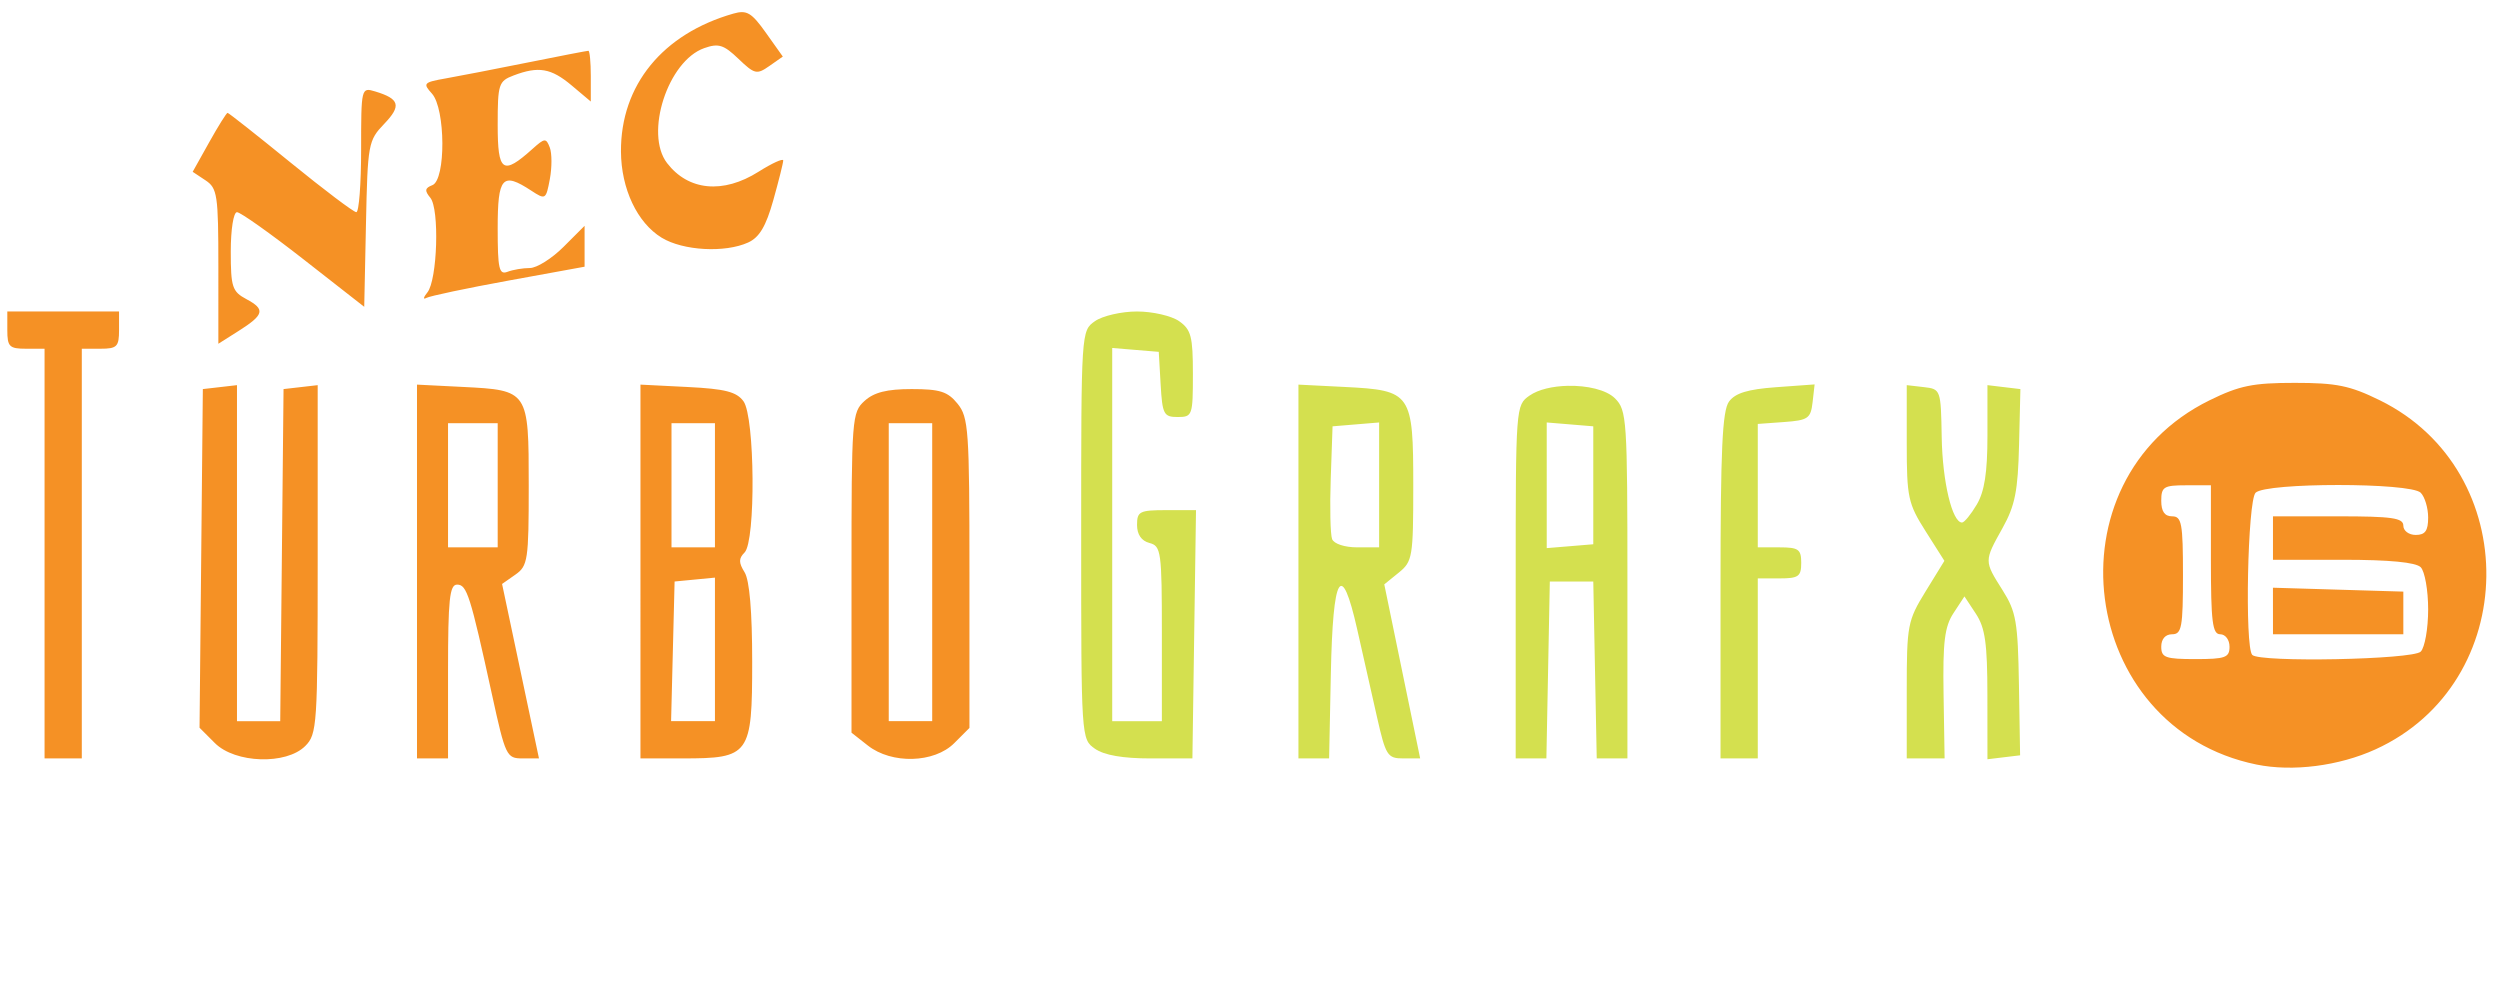 <?xml version="1.0" encoding="UTF-8" standalone="no"?>
<!-- Created with Inkscape (http://www.inkscape.org/) -->

<svg
   xmlns:dc="http://purl.org/dc/elements/1.1/"
   xmlns:cc="http://creativecommons.org/ns#"
   xmlns:rdf="http://www.w3.org/1999/02/22-rdf-syntax-ns#"
   xmlns:svg="http://www.w3.org/2000/svg"
   xmlns="http://www.w3.org/2000/svg"
   xmlns:sodipodi="http://sodipodi.sourceforge.net/DTD/sodipodi-0.dtd"
   xmlns:inkscape="http://www.inkscape.org/namespaces/inkscape"
   width="500"
   height="200"
   viewBox="0 0 500 200"
   version="1.1"
   id="svg8"
   inkscape:version="0.92.5 (2060ec1f9f, 2020-04-08)"
   sodipodi:docname="tg16.svg">
  <defs
     id="defs2" />
  <sodipodi:namedview
     id="base"
     pagecolor="#ffffff"
     bordercolor="#666666"
     borderopacity="1.0"
     inkscape:pageopacity="0.0"
     inkscape:pageshadow="2"
     inkscape:zoom="1.7925644"
     inkscape:cx="244.37503"
     inkscape:cy="108.27735"
     inkscape:document-units="mm"
     inkscape:current-layer="layer1"
     showgrid="false"
     units="px"
     inkscape:pagecheckerboard="true"
     inkscape:window-width="1366"
     inkscape:window-height="743"
     inkscape:window-x="0"
     inkscape:window-y="0"
     inkscape:window-maximized="1" />
  <g
     inkscape:label="Layer 1"
     inkscape:groupmode="layer"
     id="layer1"
     transform="translate(0,-254.667)">
    <path
       id="path1042"
       transform="translate(0,254.667)"
       style="fill:#d4e04f;stroke-width:1.241"
       d="m 227.408,62.297 c -3.11,0 -6.897,0.871 -8.414,1.934 -2.757,1.93 -2.758,1.977 -2.758,42.76 0,40.783 0.002,40.829 2.758,42.76 1.834,1.285 5.562,1.934 11.123,1.934 h 8.365 l 0.359,-24.832 0.361,-24.83 -5.898,0.002 c -5.385,0.001 -5.896,0.257 -5.896,2.959 0,1.915 0.876,3.189 2.482,3.609 2.335,0.611 2.484,1.692 2.484,18.145 v 17.498 h -4.967 -4.965 V 106.916 69.596 l 4.654,0.387 4.656,0.385 0.375,6.518 c 0.345,5.985 0.624,6.518 3.414,6.518 2.932,0 3.039,-0.301 3.039,-8.619 0,-7.5 -0.359,-8.871 -2.76,-10.553 -1.518,-1.063 -5.304,-1.934 -8.414,-1.934 z m 135.516,14.586 -7.715,0.559 c -5.654,0.409 -8.165,1.175 -9.408,2.875 -1.337,1.828 -1.695,9.624 -1.695,36.842 v 34.525 h 3.725 3.725 v -18.002 -18.002 h 4.346 c 3.807,0 4.344,-0.384 4.344,-3.104 0,-2.72 -0.537,-3.104 -4.344,-3.104 h -4.346 V 97.129 84.787 l 5.275,-0.383 c 4.783,-0.346 5.316,-0.715 5.686,-3.951 z m -103.236,0.041 v 37.379 37.381 h 3.068 3.068 l 0.346,-16.969 c 0.406,-19.96 2.113,-22.829 5.268,-8.857 1.126,4.986 2.897,12.836 3.938,17.445 1.768,7.833 2.113,8.381 5.275,8.381 h 3.383 l -3.59,-17.406 -3.588,-17.406 2.898,-2.348 c 2.748,-2.225 2.9,-3.129 2.9,-17.311 0,-18.624 -0.361,-19.148 -13.678,-19.82 z m 121.662,0.105 v 11.635 c 0,10.821 0.264,12.048 3.766,17.57 l 3.764,5.936 -3.764,6.119 c -3.592,5.839 -3.766,6.743 -3.766,19.756 v 13.637 h 3.785 3.785 l -0.207,-12.855 c -0.167,-10.436 0.208,-13.487 1.986,-16.201 l 2.191,-3.344 2.291,3.475 c 1.853,2.811 2.295,5.924 2.299,16.283 l 0.01,12.809 3.266,-0.393 3.266,-0.393 -0.232,-14.102 c -0.207,-12.591 -0.556,-14.616 -3.266,-18.908 -3.724,-5.898 -3.723,-5.79 -0.008,-12.459 2.495,-4.478 3.074,-7.395 3.295,-16.605 l 0.27,-11.172 -3.297,-0.393 -3.295,-0.395 v 10.135 c 0,7.344 -0.585,11.125 -2.129,13.738 -1.171,1.983 -2.5,3.605 -2.953,3.605 -1.968,0 -3.916,-8.175 -4.066,-17.064 -0.161,-9.535 -0.195,-9.631 -3.576,-10.02 z m -67.799,0.137 c -2.962,0.068 -5.868,0.709 -7.654,1.961 -2.741,1.92 -2.758,2.162 -2.758,37.244 v 35.312 h 3.068 3.07 l 0.344,-17.691 0.344,-17.691 h 4.346 4.346 L 319,133.992 l 0.346,17.691 h 3.068 3.07 v -34.762 c -10e-6,-33.106 -0.118,-34.879 -2.482,-37.244 -1.739,-1.739 -5.643,-2.6 -9.451,-2.512 z m -37.725,7.328 v 12.49 12.488 h -4.385 c -2.509,0 -4.656,-0.707 -5.02,-1.654 -0.349,-0.911 -0.472,-6.359 -0.271,-12.105 l 0.363,-10.447 4.656,-0.387 z m 33.52,0 4.654,0.385 4.656,0.385 V 97.059 108.852 L 314,109.238 l -4.654,0.385 V 97.059 Z" />
    <path
       inkscape:connector-curvature="0"
       id="path1040"
       d="m 451.298,407.575 c -35.677,-7.306 -42.053,-56.808 -9.383,-72.85 5.979,-2.936 8.656,-3.484 17.026,-3.484 8.37,0 11.047,0.548 17.026,3.484 28.818,14.152 28.28,56.556 -0.887,69.823 -7.307,3.324 -16.574,4.504 -23.782,3.027 z m -5.393,-23.572 c 0,-1.379 -0.828,-2.483 -1.862,-2.483 -1.552,0 -1.862,-2.483 -1.862,-14.898 v -14.898 h -4.966 c -4.469,0 -4.966,0.31 -4.966,3.104 0,2.128 0.683,3.104 2.173,3.104 1.917,0 2.173,1.389 2.173,11.794 0,10.405 -0.256,11.794 -2.173,11.794 -1.345,0 -2.173,0.946 -2.173,2.483 0,2.182 0.828,2.483 6.828,2.483 6,0 6.828,-0.301 6.828,-2.483 z m 38.237,0.993 c 0.819,-0.819 1.49,-4.618 1.49,-8.442 0,-3.824 -0.67,-7.623 -1.49,-8.442 -0.983,-0.983 -6.262,-1.49 -15.518,-1.49 h -14.029 v -4.345 -4.345 h 13.035 c 10.759,0 13.035,0.325 13.035,1.862 0,1.035 1.104,1.862 2.483,1.862 1.892,0 2.483,-0.828 2.483,-3.476 0,-1.912 -0.67,-4.146 -1.49,-4.966 -2.059,-2.059 -30.963,-2.059 -33.023,0 -1.597,1.597 -2.196,30.91 -0.662,32.444 1.537,1.537 32.086,0.937 33.685,-0.662 z m -29.549,-8.132 -0.002,-4.655 13.038,0.39 13.038,0.39 v 4.265 4.265 h -13.035 -13.035 l -0.003,-4.655 z M 8.912,365.381 V 324.413 H 5.187 c -3.311,0 -3.724,-0.414 -3.724,-3.724 v -3.724 H 12.636 23.809 v 3.724 c 0,3.311 -0.414,3.724 -3.724,3.724 H 16.36 v 40.968 40.968 H 12.636 8.912 Z m 34.064,37.901 -3.067,-3.067 0.33,-33.866 0.33,-33.866 3.414,-0.393 3.414,-0.393 v 33.602 33.602 h 4.325 4.325 l 0.331,-33.209 0.331,-33.209 3.414,-0.393 3.414,-0.393 v 34.843 c 0,33.188 -0.118,34.961 -2.483,37.326 -3.805,3.805 -14.018,3.475 -18.078,-0.584 z M 83.399,368.97 v -37.38 l 9.139,0.461 c 13.169,0.665 13.208,0.723 13.208,19.755 0,14.874 -0.175,16.039 -2.666,17.784 l -2.666,1.867 3.69,17.446 3.69,17.446 h -3.302 c -3.179,0 -3.405,-0.473 -6.085,-12.725 -4.358,-19.926 -5.027,-22.036 -6.986,-22.036 -1.505,0 -1.814,2.963 -1.814,17.38 v 17.38 H 86.503 83.399 Z m 16.139,-17.245 v -12.415 h -4.966 -4.966 v 12.415 12.415 h 4.966 4.966 z m 28.554,17.245 v -37.38 l 9.433,0.476 c 7.511,0.379 9.788,0.961 11.173,2.856 2.288,3.129 2.468,27.992 0.219,30.241 -1.2,1.2 -1.2,2.034 0,3.956 0.988,1.583 1.521,7.85 1.521,17.9 0,18.67 -0.475,19.33 -13.932,19.33 h -8.414 z m 14.898,15.575 v -14.355 l -4.035,0.389 -4.035,0.389 -0.351,13.966 -0.351,13.966 h 4.386 4.386 z m 0,-32.82 v -12.415 h -4.345 -4.345 v 12.415 12.415 h 4.345 4.345 z m 30.583,52.051 -3.271,-2.573 v -31.995 c 0,-30.951 0.085,-32.073 2.613,-34.36 1.901,-1.72 4.469,-2.365 9.421,-2.365 5.656,0 7.209,0.496 9.181,2.931 2.195,2.711 2.373,5.258 2.373,33.886 v 30.955 l -3.047,3.047 c -3.996,3.996 -12.495,4.229 -17.269,0.474 z m 12.868,-34.671 v -29.795 h -4.345 -4.345 v 29.795 29.795 h 4.345 4.345 z M 43.672,307.927 c 0,-14.283 -0.2,-15.622 -2.568,-17.194 l -2.568,-1.705 3.295,-5.895 c 1.812,-3.242 3.47,-5.895 3.683,-5.895 0.214,0 5.878,4.469 12.588,9.932 6.71,5.462 12.633,9.932 13.162,9.932 0.529,0 0.961,-5.624 0.961,-12.498 0,-12.384 0.025,-12.491 2.793,-11.654 4.917,1.486 5.304,2.856 1.83,6.482 -3.199,3.339 -3.317,3.987 -3.654,20.024 l -0.348,16.573 -12.102,-9.463 c -6.656,-5.205 -12.662,-9.463 -13.346,-9.463 -0.699,0 -1.244,3.439 -1.244,7.86 0,7.132 0.29,8.015 3.132,9.536 3.829,2.049 3.563,3.108 -1.601,6.378 l -4.014,2.541 z m 41.799,5.235 c 2.009,-2.486 2.453,-16.703 0.592,-18.945 -1.177,-1.418 -1.092,-1.942 0.408,-2.518 2.718,-1.043 2.649,-15.293 -0.089,-18.319 -1.856,-2.051 -1.677,-2.245 2.793,-3.035 2.627,-0.464 10.006,-1.896 16.397,-3.183 6.391,-1.286 11.838,-2.339 12.104,-2.339 0.266,0 0.484,2.284 0.484,5.076 v 5.076 l -3.82,-3.214 c -4.117,-3.464 -6.634,-3.898 -11.618,-2.003 -2.999,1.14 -3.184,1.716 -3.184,9.893 0,9.465 1.001,10.151 6.98,4.783 2.424,-2.176 2.699,-2.198 3.439,-0.269 0.442,1.153 0.448,3.997 0.012,6.321 -0.771,4.11 -0.872,4.173 -3.706,2.316 -5.8,-3.8 -6.725,-2.763 -6.725,7.535 0,8.101 0.279,9.337 1.964,8.69 1.08,-0.414 3.091,-0.754 4.469,-0.754 1.378,0 4.405,-1.899 6.726,-4.221 l 4.221,-4.221 v 4.089 4.089 l -15.208,2.773 c -8.364,1.525 -15.767,3.088 -16.449,3.474 -0.683,0.385 -0.588,-0.108 0.21,-1.096 z m 46.866,-10.953 c -4.895,-2.985 -8.104,-9.778 -8.144,-17.24 -0.072,-13.247 8.312,-23.531 22.485,-27.582 2.684,-0.767 3.628,-0.208 6.512,3.848 l 3.373,4.746 -2.698,1.89 c -2.504,1.754 -2.948,1.651 -6.172,-1.438 -2.946,-2.823 -3.985,-3.148 -6.843,-2.142 -7.279,2.56 -11.979,17.077 -7.442,22.986 4.264,5.553 11.209,6.213 18.297,1.739 2.718,-1.716 4.941,-2.73 4.941,-2.254 0,0.476 -0.894,4.05 -1.986,7.942 -1.466,5.224 -2.781,7.439 -5.024,8.461 -4.642,2.115 -13.02,1.652 -17.298,-0.956 z"
       style="fill:#f59125;stroke-width:1.241" />
  </g>
</svg>
